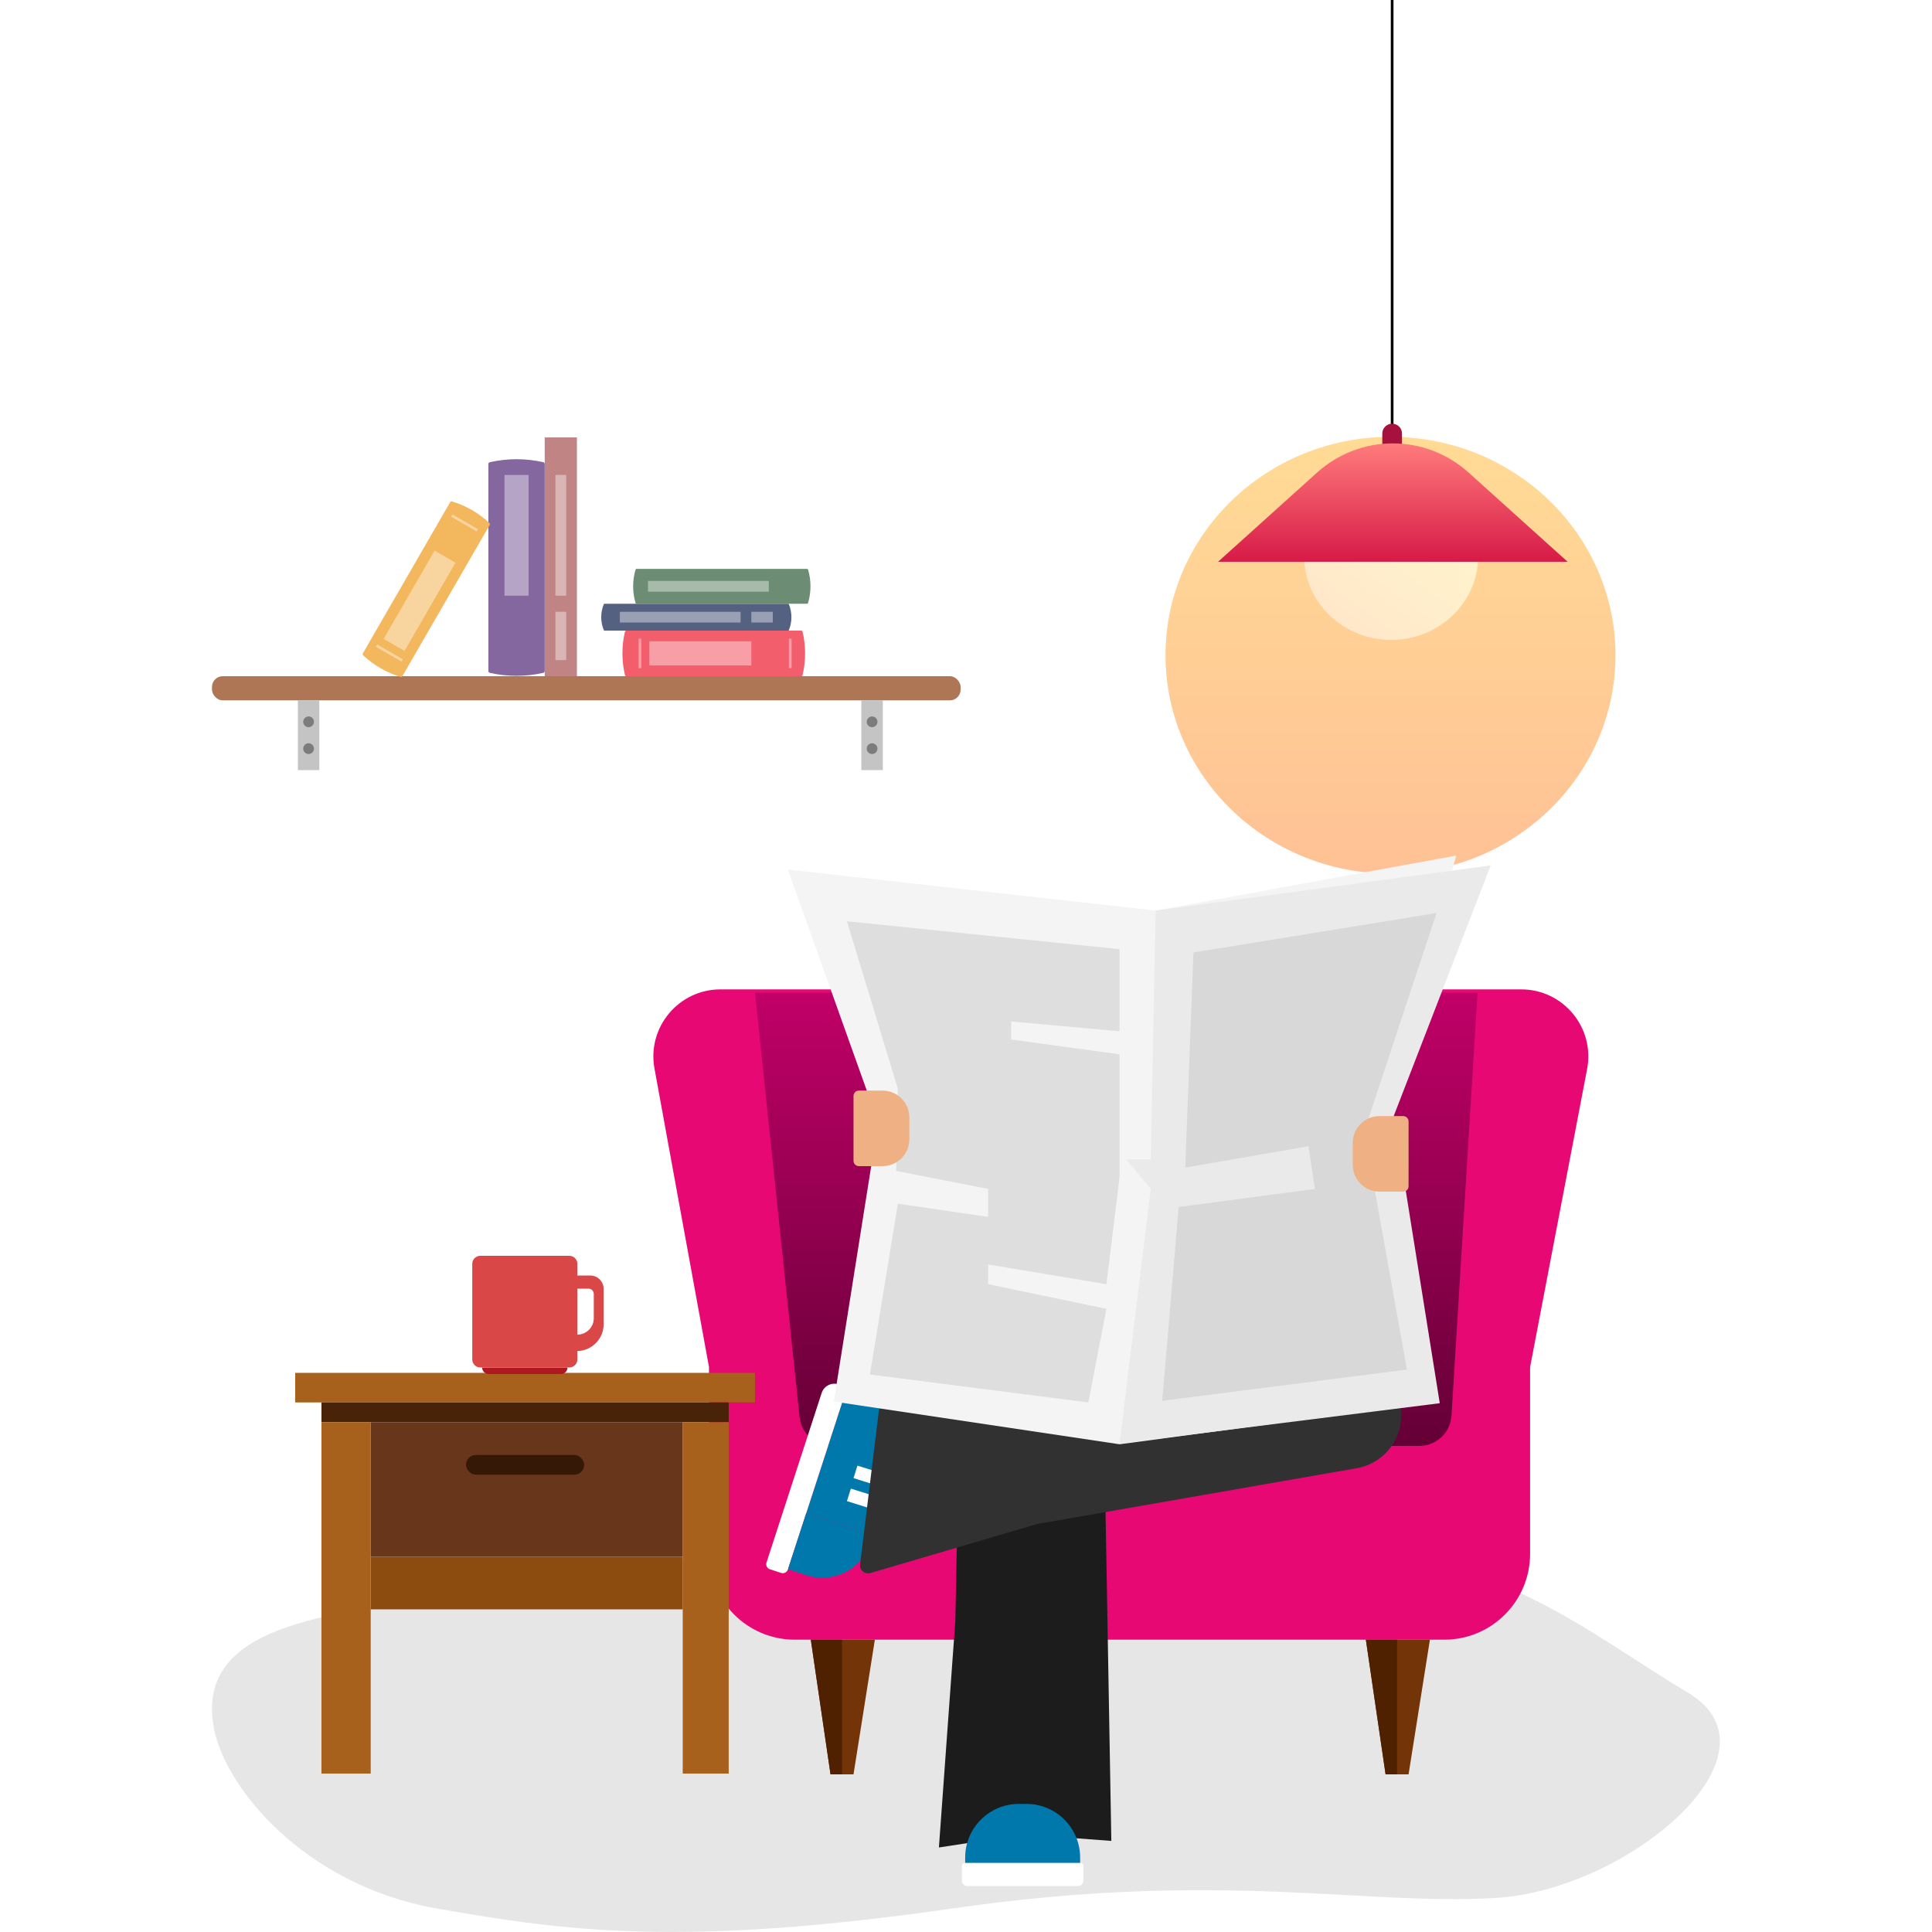 <svg width="720" height="720" viewBox="0 0 720 720" fill="none" xmlns="http://www.w3.org/2000/svg">
<g clip-path="url(#clip0)">
<path d="M518.813 0V165.239" stroke="black"/>
<path d="M79.489 642.83C73.007 601.868 132.553 602.649 162.526 593.653C240.975 572.663 439.161 578.96 498.342 578.661C557.523 578.361 591.471 608.346 629.09 630.835C666.709 653.325 607.069 704.3 557.523 707.299C507.976 710.297 455.218 696.804 355.207 711.197C255.196 725.59 211.614 719.893 162.526 711.197C113.438 702.501 83.121 665.776 79.489 642.83Z" fill="black" fill-opacity="0.1"/>
<path d="M264.223 509.473H570.221V579.065C570.221 596.738 555.894 611.065 538.221 611.065H296.223C278.55 611.065 264.223 596.738 264.223 579.065V509.473Z" fill="#E70873"/>
<path d="M243.905 398.205C241.101 382.854 252.892 368.714 268.498 368.714H566.913C582.604 368.714 594.416 383 591.468 398.412L570.221 509.473H264.223L243.905 398.205Z" fill="#E70873"/>
<path d="M297.978 528.103L281.359 369.938H550.637L540.927 527.587C540.537 533.916 535.291 538.849 528.95 538.849H309.912C303.77 538.849 298.62 534.211 297.978 528.103Z" fill="url(#paint0_linear)"/>
<ellipse cx="518.202" cy="244.187" rx="83.844" ry="81.395" fill="url(#paint1_linear)"/>
<ellipse cx="518.446" cy="207.263" rx="32.436" ry="31.212" fill="url(#paint2_linear)"/>
<g filter="url(#filter0_d)">
<path d="M356.023 600.049L357.859 508.249H411.102L414.162 682.056L381.726 679.608L349.903 684.504L356.023 600.049Z" fill="#1C1C1C"/>
</g>
<rect x="315.41" y="517.964" width="26.228" height="48.26" transform="rotate(18.023 315.41 517.964)" fill="#0078AB"/>
<path d="M306.206 519.124C307.06 516.498 309.882 515.062 312.508 515.916L315.734 516.966L293.631 584.9C293.289 585.951 292.161 586.525 291.11 586.183L286.933 584.824C285.882 584.482 285.308 583.354 285.65 582.303L306.206 519.124Z" fill="white"/>
<path d="M300.478 563.856L325.419 571.971L324.481 574.854C321.235 584.832 310.514 590.29 300.535 587.043L293.661 584.807L300.478 563.856Z" fill="#0078AB"/>
<rect width="14.688" height="4.885" transform="matrix(0.954 0.299 0.299 -0.954 318.079 550.854)" fill="white"/>
<rect width="14.688" height="4.885" transform="matrix(0.954 0.299 0.299 -0.954 315.631 559.422)" fill="white"/>
<g filter="url(#filter1_d)">
<path d="M323.528 578.995L330.617 520.954L520.179 486.281L525.005 520.668C526.504 531.349 519.264 541.294 508.639 543.149L389.557 563.939L327.352 582.237C325.283 582.846 323.266 581.137 323.528 578.995Z" fill="#313131"/>
</g>
<path d="M327.259 418.286L293.599 324.038L430.686 339.338L542.681 318.85L517.59 410.942L535.949 522.325L417.222 538.237L310.735 522.325L327.259 418.286Z" fill="#F4F4F4"/>
<path d="M516.366 661.248L509.022 611.065H532.889L524.934 661.248H516.366Z" fill="#733407"/>
<path d="M516.366 661.248L509.022 611.065H520.65V661.248H516.366Z" fill="#4F2100"/>
<path d="M309.511 661.248L302.167 611.065H326.035L318.079 661.248H309.511Z" fill="#733407"/>
<path d="M309.511 661.248L302.167 611.065H313.795V661.248H309.511Z" fill="#4F2100"/>
<path d="M359.694 692.264C359.694 681.218 368.649 672.264 379.694 672.264H382.534C393.58 672.264 402.534 681.218 402.534 692.264V694.296H359.694V692.264Z" fill="#0078AB"/>
<path d="M358.47 695.296C358.47 694.744 358.918 694.296 359.47 694.296H402.758C403.31 694.296 403.758 694.744 403.758 695.296V700.864C403.758 701.969 402.863 702.864 401.758 702.864H360.47C359.366 702.864 358.47 701.969 358.47 700.864V695.296Z" fill="white"/>
<path d="M417.222 353.734L315.631 343.33L334.603 405.754L333.991 436.353L368.262 443.085V453.489L334.603 448.593L324.199 512.241L405.594 522.645L412.326 487.761L368.262 478.581V471.237L412.326 478.581L417.222 438.801V420.442V392.902L376.83 387.394V380.662L417.222 384.334V353.734Z" fill="#DEDEDE"/>
<path d="M536.561 522.937L417.222 537.945L428.85 443.085L419.67 432.069H428.85L430.686 339.338L555.533 322.522L519.425 415.838L536.561 522.937Z" fill="#EAEAEA"/>
<g filter="url(#filter2_d)">
<path d="M338.887 423.586C338.887 429.109 334.409 433.586 328.887 433.586L320.079 433.586C318.974 433.586 318.079 432.69 318.079 431.586L318.079 407.434C318.079 406.329 318.974 405.434 320.079 405.434L328.887 405.434C334.409 405.434 338.887 409.911 338.887 415.434L338.887 423.586Z" fill="#EFB183"/>
</g>
<path d="M535.338 340.27L444.762 354.958L441.702 435.129L487.602 427.173L490.05 443.085L439.254 449.817L433.134 522.033L524.322 510.405L508.41 421.665L535.338 340.27Z" fill="#D8D8D8"/>
<rect x="110" y="511.629" width="171.359" height="11.016" fill="#A8601D"/>
<rect x="119.792" y="522.645" width="151.775" height="7.344" fill="#492307"/>
<path d="M179.672 509.616H211.496C211.496 510.968 210.4 512.064 209.048 512.064H182.12C180.768 512.064 179.672 510.968 179.672 509.616Z" fill="#B01821"/>
<path fill-rule="evenodd" clip-rule="evenodd" d="M179 468C177.343 468 176 469.343 176 471V506.616C176 508.273 177.343 509.616 179 509.616H212.168C213.825 509.616 215.168 508.273 215.168 506.616V503.494C220.595 503.383 224.96 498.949 224.96 493.496V480.344C224.96 477.582 222.721 475.344 219.96 475.344H215.168V471C215.168 469.343 213.825 468 212.168 468H179ZM215.168 480.24V497.376C218.548 497.376 221.288 494.636 221.288 491.256V482.24C221.288 481.135 220.392 480.24 219.288 480.24H215.168Z" fill="#D94747"/>
<path d="M183.687 450.429C180.015 455.325 184.299 455.937 184.911 458.997C185.523 462.057 182.463 463.281 182.463 465.117" stroke="url(#paint3_linear)" stroke-linecap="round"/>
<path d="M203.271 451.653C199.599 456.549 203.883 457.161 204.495 460.221C205.107 463.281 202.047 464.505 202.047 466.341" stroke="url(#paint4_linear)" stroke-linecap="round"/>
<path d="M193.479 446.757C189.807 451.653 194.091 452.265 194.703 455.325C195.315 458.385 192.255 459.609 192.255 461.445" stroke="url(#paint5_linear)" stroke-width="2" stroke-linecap="round" stroke-linejoin="round"/>
<rect x="119.792" y="529.989" width="18.36" height="130.967" fill="#A8601D"/>
<rect x="254.431" y="529.989" width="17.136" height="130.967" fill="#A8601D"/>
<rect x="138.152" y="580.173" width="116.279" height="19.584" fill="#8D4C0F"/>
<rect x="138.152" y="529.989" width="116.279" height="50.184" fill="#68361A"/>
<rect x="173.648" y="542.229" width="44.064" height="7.344" rx="3.672" fill="#361807"/>
<path d="M515.142 161.567C515.142 159.539 516.786 157.895 518.814 157.895C520.842 157.895 522.486 159.539 522.486 161.567V166.463H515.142V161.567Z" fill="#A6113D"/>
<path d="M490.891 176.06C498.623 169.094 508.661 165.239 519.068 165.239C529.474 165.239 539.512 169.094 547.244 176.06L584.193 209.349H453.942L490.891 176.06Z" fill="url(#paint6_linear)"/>
<g filter="url(#filter3_d)">
<path d="M504.126 424.934C504.126 419.411 508.603 414.934 514.126 414.934H522.934C524.038 414.934 524.934 415.829 524.934 416.934V441.085C524.934 442.19 524.038 443.085 522.934 443.085H514.126C508.603 443.085 504.126 438.608 504.126 433.085V424.934Z" fill="#EFB183"/>
</g>
<rect x="79" y="252" width="279" height="9" rx="4" fill="#AF7656"/>
<rect x="111" y="261" width="8" height="26" fill="#C4C4C4"/>
<rect x="321" y="261" width="8" height="26" fill="#C4C4C4"/>
<circle cx="325" cy="279" r="2" fill="#7C7C7C"/>
<circle cx="325" cy="269" r="2" fill="#7C7C7C"/>
<circle cx="115" cy="279" r="2" fill="#7C7C7C"/>
<circle cx="115" cy="269" r="2" fill="#7C7C7C"/>
<rect x="203" y="163" width="12" height="89" fill="#C08484"/>
<path d="M232.899 235.428C232.958 235.177 233.182 235 233.44 235H298.56C298.818 235 299.042 235.177 299.101 235.428C300.35 240.737 300.35 246.263 299.101 251.572C299.042 251.823 298.818 252 298.56 252H233.44C233.182 252 232.958 251.823 232.899 251.572C231.65 246.263 231.65 240.737 232.899 235.428Z" fill="#F35E6C"/>
<path d="M225.035 225.123C225.066 225.048 225.138 225 225.219 225H293.781C293.862 225 293.934 225.048 293.965 225.123C295.267 228.244 295.267 231.756 293.965 234.877C293.934 234.952 293.862 235 293.781 235H225.219C225.138 235 225.066 234.952 225.035 234.877C223.733 231.756 223.733 228.244 225.035 225.123Z" fill="#556181"/>
<path d="M236.869 212.245C236.913 212.1 237.047 212 237.199 212H300.801C300.953 212 301.087 212.1 301.131 212.245C302.35 216.326 302.35 220.674 301.131 224.755C301.087 224.9 300.953 225 300.801 225H237.199C237.047 225 236.913 224.9 236.869 224.755C235.65 220.674 235.65 216.326 236.869 212.245Z" fill="#6C8D73"/>
<line x1="238.5" y1="238" x2="238.5" y2="249" stroke="white" stroke-opacity="0.4"/>
<line x1="294.5" y1="238" x2="294.5" y2="249" stroke="white" stroke-opacity="0.4"/>
<rect x="242" y="239" width="38" height="9" fill="white" fill-opacity="0.4"/>
<path d="M202.446 172.246C202.77 172.319 203 172.607 203 172.94L203 250.06C203 250.393 202.77 250.681 202.446 250.754C195.898 252.233 189.102 252.233 182.554 250.754C182.23 250.681 182 250.393 182 250.06L182 172.94C182 172.607 182.23 172.319 182.554 172.246C189.102 170.767 195.898 170.767 202.446 172.246Z" fill="#83679E"/>
<path d="M135.32 244.191C135.133 244.014 135.091 243.732 135.22 243.509L167.78 187.113C167.909 186.89 168.174 186.785 168.421 186.859C173.643 188.431 178.429 191.195 182.402 194.931C182.59 195.107 182.631 195.39 182.503 195.613L149.942 252.009C149.813 252.232 149.548 252.337 149.302 252.263C144.079 250.69 139.293 247.927 135.32 244.191Z" fill="#F3B75E"/>
<line x1="140.348" y1="240.627" x2="149.874" y2="246.127" stroke="white" stroke-opacity="0.4"/>
<line x1="168.348" y1="192.129" x2="177.874" y2="197.629" stroke="white" stroke-opacity="0.4"/>
<rect x="142.964" y="238.095" width="38" height="9" transform="rotate(-60 142.964 238.095)" fill="white" fill-opacity="0.4"/>
<line x1="232" y1="245.5" x2="219" y2="245.5" stroke="white" stroke-opacity="0.4"/>
<rect x="197" y="177" width="45" height="9" transform="rotate(90 197 177)" fill="white" fill-opacity="0.4"/>
<rect x="211" y="177" width="45" height="4" transform="rotate(90 211 177)" fill="white" fill-opacity="0.4"/>
<rect x="211" y="228" width="18" height="4" transform="rotate(90 211 228)" fill="white" fill-opacity="0.4"/>
<rect x="286.5" y="220.5" width="45" height="4" transform="rotate(-180 286.5 220.5)" fill="white" fill-opacity="0.4"/>
<rect x="276" y="232" width="45" height="4" transform="rotate(-180 276 232)" fill="white" fill-opacity="0.4"/>
<rect x="288" y="232" width="8" height="4" transform="rotate(-180 288 232)" fill="white" fill-opacity="0.4"/>
</g>
<defs>
<filter id="filter0_d" x="339.903" y="502.249" width="84.26" height="196.255" filterUnits="userSpaceOnUse" color-interpolation-filters="sRGB">
<feFlood flood-opacity="0" result="BackgroundImageFix"/>
<feColorMatrix in="SourceAlpha" type="matrix" values="0 0 0 0 0 0 0 0 0 0 0 0 0 0 0 0 0 0 127 0"/>
<feOffset dy="4"/>
<feGaussianBlur stdDeviation="5"/>
<feColorMatrix type="matrix" values="0 0 0 0 0 0 0 0 0 0 0 0 0 0 0 0 0 0 0.2 0"/>
<feBlend mode="normal" in2="BackgroundImageFix" result="effect1_dropShadow"/>
<feBlend mode="normal" in="SourceGraphic" in2="effect1_dropShadow" result="shape"/>
</filter>
<filter id="filter1_d" x="307.463" y="486.281" width="223.203" height="104.468" filterUnits="userSpaceOnUse" color-interpolation-filters="sRGB">
<feFlood flood-opacity="0" result="BackgroundImageFix"/>
<feColorMatrix in="SourceAlpha" type="matrix" values="0 0 0 0 0 0 0 0 0 0 0 0 0 0 0 0 0 0 127 0"/>
<feOffset dx="-3" dy="4"/>
<feGaussianBlur stdDeviation="2"/>
<feColorMatrix type="matrix" values="0 0 0 0 0 0 0 0 0 0 0 0 0 0 0 0 0 0 0.2 0"/>
<feBlend mode="normal" in2="BackgroundImageFix" result="effect1_dropShadow"/>
<feBlend mode="normal" in="SourceGraphic" in2="effect1_dropShadow" result="shape"/>
</filter>
<filter id="filter2_d" x="316.079" y="404.434" width="24.808" height="32.152" filterUnits="userSpaceOnUse" color-interpolation-filters="sRGB">
<feFlood flood-opacity="0" result="BackgroundImageFix"/>
<feColorMatrix in="SourceAlpha" type="matrix" values="0 0 0 0 0 0 0 0 0 0 0 0 0 0 0 0 0 0 127 0"/>
<feOffset dy="1"/>
<feGaussianBlur stdDeviation="1"/>
<feColorMatrix type="matrix" values="0 0 0 0 0 0 0 0 0 0 0 0 0 0 0 0 0 0 0.15 0"/>
<feBlend mode="normal" in2="BackgroundImageFix" result="effect1_dropShadow"/>
<feBlend mode="normal" in="SourceGraphic" in2="effect1_dropShadow" result="shape"/>
</filter>
<filter id="filter3_d" x="502.126" y="413.934" width="24.808" height="32.152" filterUnits="userSpaceOnUse" color-interpolation-filters="sRGB">
<feFlood flood-opacity="0" result="BackgroundImageFix"/>
<feColorMatrix in="SourceAlpha" type="matrix" values="0 0 0 0 0 0 0 0 0 0 0 0 0 0 0 0 0 0 127 0"/>
<feOffset dy="1"/>
<feGaussianBlur stdDeviation="1"/>
<feColorMatrix type="matrix" values="0 0 0 0 0 0 0 0 0 0 0 0 0 0 0 0 0 0 0.15 0"/>
<feBlend mode="normal" in2="BackgroundImageFix" result="effect1_dropShadow"/>
<feBlend mode="normal" in="SourceGraphic" in2="effect1_dropShadow" result="shape"/>
</filter>
<linearGradient id="paint0_linear" x1="415.998" y1="369.938" x2="415.998" y2="538.849" gradientUnits="userSpaceOnUse">
<stop stop-color="#C10068"/>
<stop offset="1" stop-color="#640036"/>
</linearGradient>
<linearGradient id="paint1_linear" x1="518.202" y1="162.791" x2="518.202" y2="325.582" gradientUnits="userSpaceOnUse">
<stop stop-color="#FFDB95"/>
<stop offset="1" stop-color="#FFC195"/>
</linearGradient>
<linearGradient id="paint2_linear" x1="550.882" y1="176.051" x2="486.808" y2="264.299" gradientUnits="userSpaceOnUse">
<stop stop-color="#FFFACD"/>
<stop offset="1" stop-color="#FFDFC8"/>
</linearGradient>
<linearGradient id="paint3_linear" x1="183.604" y1="450.429" x2="183.604" y2="465.117" gradientUnits="userSpaceOnUse">
<stop stop-color="white" stop-opacity="0"/>
<stop offset="1" stop-color="white"/>
</linearGradient>
<linearGradient id="paint4_linear" x1="203.187" y1="451.653" x2="203.187" y2="466.341" gradientUnits="userSpaceOnUse">
<stop stop-color="white" stop-opacity="0"/>
<stop offset="1" stop-color="white"/>
</linearGradient>
<linearGradient id="paint5_linear" x1="193.395" y1="446.757" x2="193.395" y2="461.445" gradientUnits="userSpaceOnUse">
<stop stop-color="white" stop-opacity="0"/>
<stop offset="1" stop-color="white"/>
</linearGradient>
<linearGradient id="paint6_linear" x1="519.068" y1="165.239" x2="519.068" y2="209.349" gradientUnits="userSpaceOnUse">
<stop stop-color="#FF7B7B"/>
<stop offset="1" stop-color="#D71A47"/>
</linearGradient>
<clipPath id="clip0">
<rect width="720" height="720" fill="white"/>
</clipPath>
</defs>
</svg>
